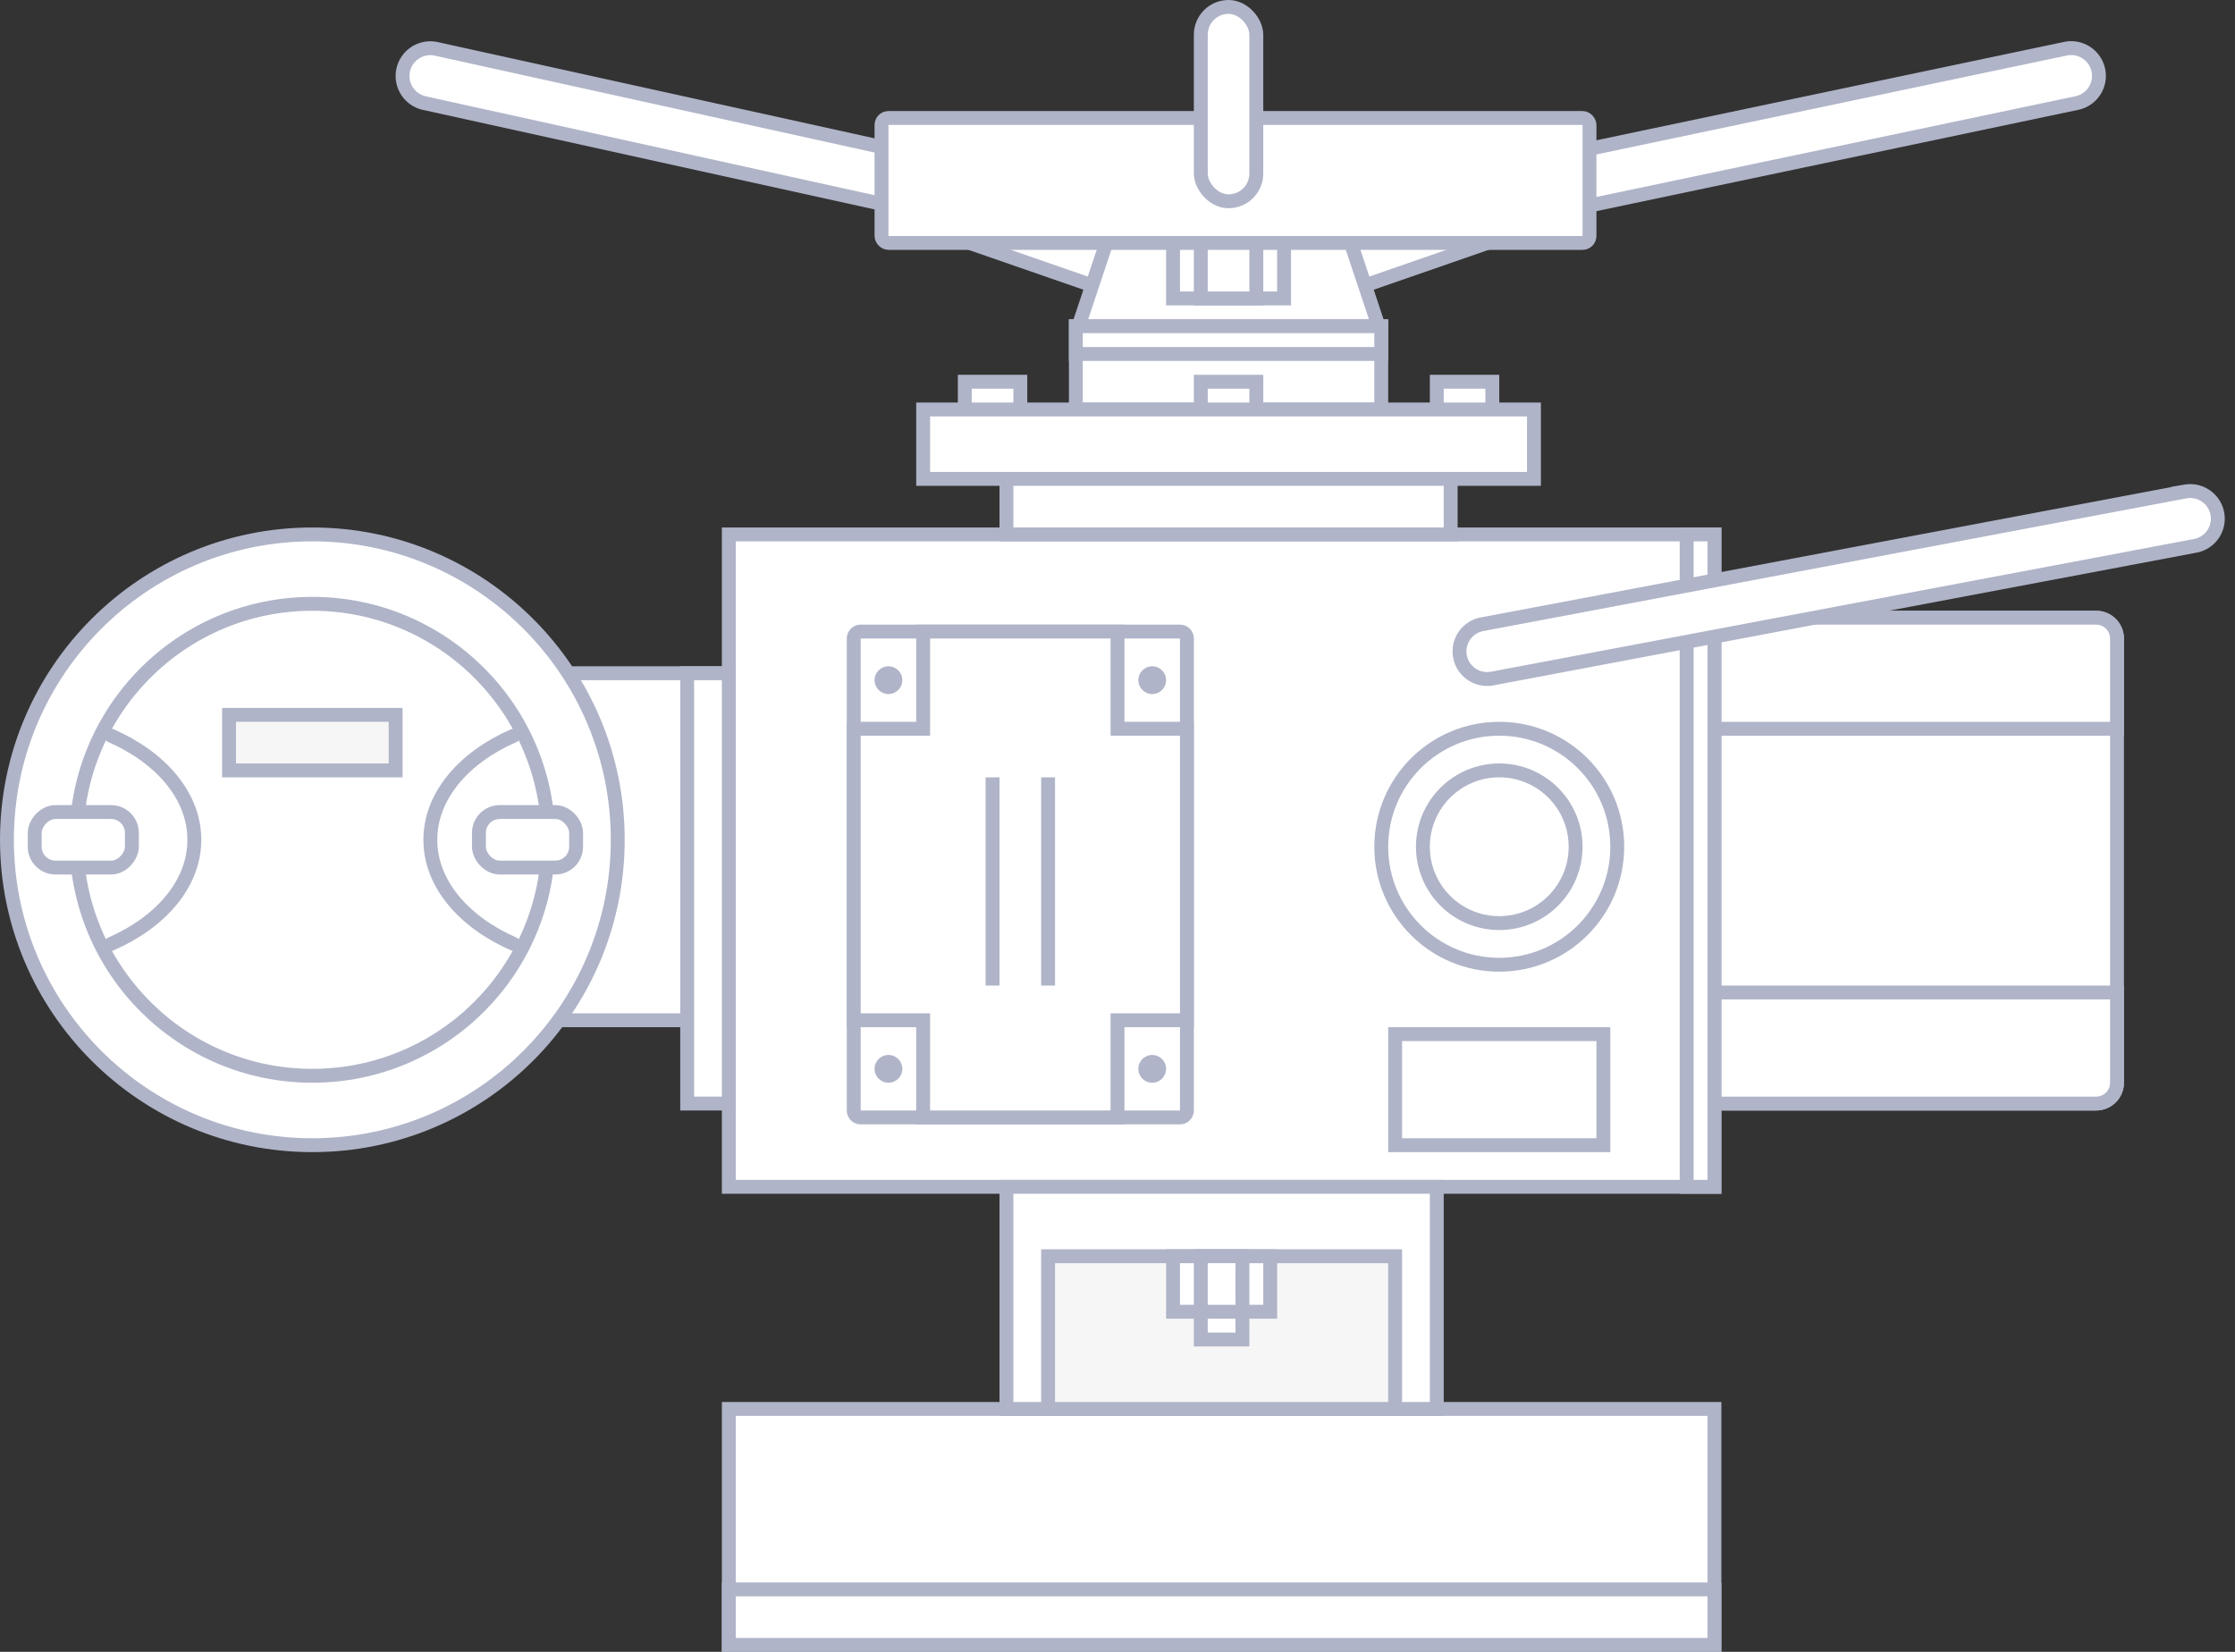 <svg width="161" height="119" fill="none" xmlns="http://www.w3.org/2000/svg"><rect width="100%" height="100%" fill="#333333" stroke="none"/><path d="M88.5 23.97L66.967 16.5h43.066L88.5 23.97z" fill="#fff" stroke="#AFB4C8"/><path fill="#fff" stroke="#AFB4C8" d="M77.5 23.5h22v6h-22zm.194 0l2.666-8h16.28l2.666 8H77.694z"/><path fill="#fff" stroke="#AFB4C8" d="M77.5 23.5h22v2h-22zm-25 15h71v47h-71zm71 6H151a1.5 1.5 0 0 1 1.5 1.5v32a1.5 1.5 0 0 1-1.5 1.5h-27.5v-35z"/><path d="M123.5 71.5h29V78a1.5 1.5 0 0 1-1.5 1.5h-27.5v-8zm0-27H151a1.5 1.5 0 0 1 1.5 1.5v6.5h-29v-8zm-71 57h71v17h-71z" fill="#fff" stroke="#AFB4C8"/><path fill="#fff" stroke="#AFB4C8" d="M52.5 114.5h71v4h-71zm20-29h31v16h-31z"/><path fill="#F6F6F6" stroke="#AFB4C8" d="M75.5 90.5h25v11h-25z"/><path fill="#fff" stroke="#AFB4C8" d="M121.5 38.5h2v47h-2zm-60 7.5a.5.5 0 0 1 .5-.5h23a.5.5 0 0 1 .5.5v34a.5.5 0 0 1-.5.5H62a.5.5 0 0 1-.5-.5V46z"/><path d="M66 52.5h.5v-7h14v7h5v21h-5v7h-14v-7h-5v-21H66zm34.5 22h15v8h-15z" fill="#fff" stroke="#AFB4C8"/><circle cx="108" cy="61" r="8.5" fill="#fff" stroke="#AFB4C8"/><circle cx="108" cy="61" r="5.5" fill="#fff" stroke="#AFB4C8"/><path d="M105.147 47.12a1.99 1.99 0 0 1 1.611-2.149l50.683-9.566a1.99 1.99 0 0 1 .739 3.91l-50.683 9.567a1.99 1.99 0 0 1-2.35-1.763zM84.5 94.5h7v-4h-7z" fill="#fff" stroke="#AFB4C8"/><path fill="#fff" stroke="#AFB4C8" d="M86.5 94.5h3v-4h-3zm0 2h3v-2h-3z"/><circle cx="64" cy="49" r="1" fill="#AFB4C8"/><circle cx="83" cy="49" r="1" fill="#AFB4C8"/><circle cx="64" cy="77" r="1" fill="#AFB4C8"/><circle cx="83" cy="77" r="1" fill="#AFB4C8"/><path fill="#fff" stroke="#AFB4C8" d="M25.5 48.5h27v25h-27z"/><path fill="#fff" stroke="#AFB4C8" d="M49.5 48.5h3v31h-3z"/><circle cx="22.5" cy="60.5" r="22" fill="#fff" stroke="#AFB4C8"/><circle cx="22.5" cy="60.5" r="17" fill="#fff" stroke="#AFB4C8"/><path d="M37 53c-3.608 1.581-6 4.35-6 7.5 0 3.15 2.392 5.919 6 7.5" stroke="#AFB4C8" stroke-linecap="round"/><rect x="34.5" y="58.5" width="7" height="4" rx="1.5" fill="#fff" stroke="#AFB4C8"/><path d="M8 53c3.608 1.581 6 4.35 6 7.5 0 3.15-2.392 5.919-6 7.5" stroke="#AFB4C8" stroke-linecap="round"/><rect x="-.5" y=".5" width="7" height="4" rx="1.5" transform="matrix(-1 0 0 1 9 58)" fill="#fff" stroke="#AFB4C8"/><path fill="#F6F6F6" stroke="#AFB4C8" d="M16.5 51.5h12v4h-12z"/><path fill="#fff" stroke="#AFB4C8" d="M66.5 29.5h44v5h-44zm6 5h32v4h-32zm-3-7h4v2h-4zm17 0h4v2h-4zm17 0h4v2h-4zm-19-12h8v6h-8z"/><path fill="#fff" stroke="#AFB4C8" d="M86.5 15.5h4v6h-4zm63.161-8.088a2 2 0 0 0-.823-3.913l-39.026 8.208a1.999 1.999 0 0 0 .823 3.913l39.026-8.208zm-119.071.02a2 2 0 1 1 .861-3.906l37.036 8.161a2 2 0 0 1-.86 3.906L30.59 7.432z"/><rect x="63.5" y="8.5" width="51" height="9" rx=".5" fill="#fff" stroke="#AFB4C8"/><rect x="86.5" y=".5" width="4" height="14" rx="2" fill="#fff" stroke="#AFB4C8"/><path fill="#AFB4C8" d="M71 56h1v15h-1zm4 0h1v15h-1z"/></svg>